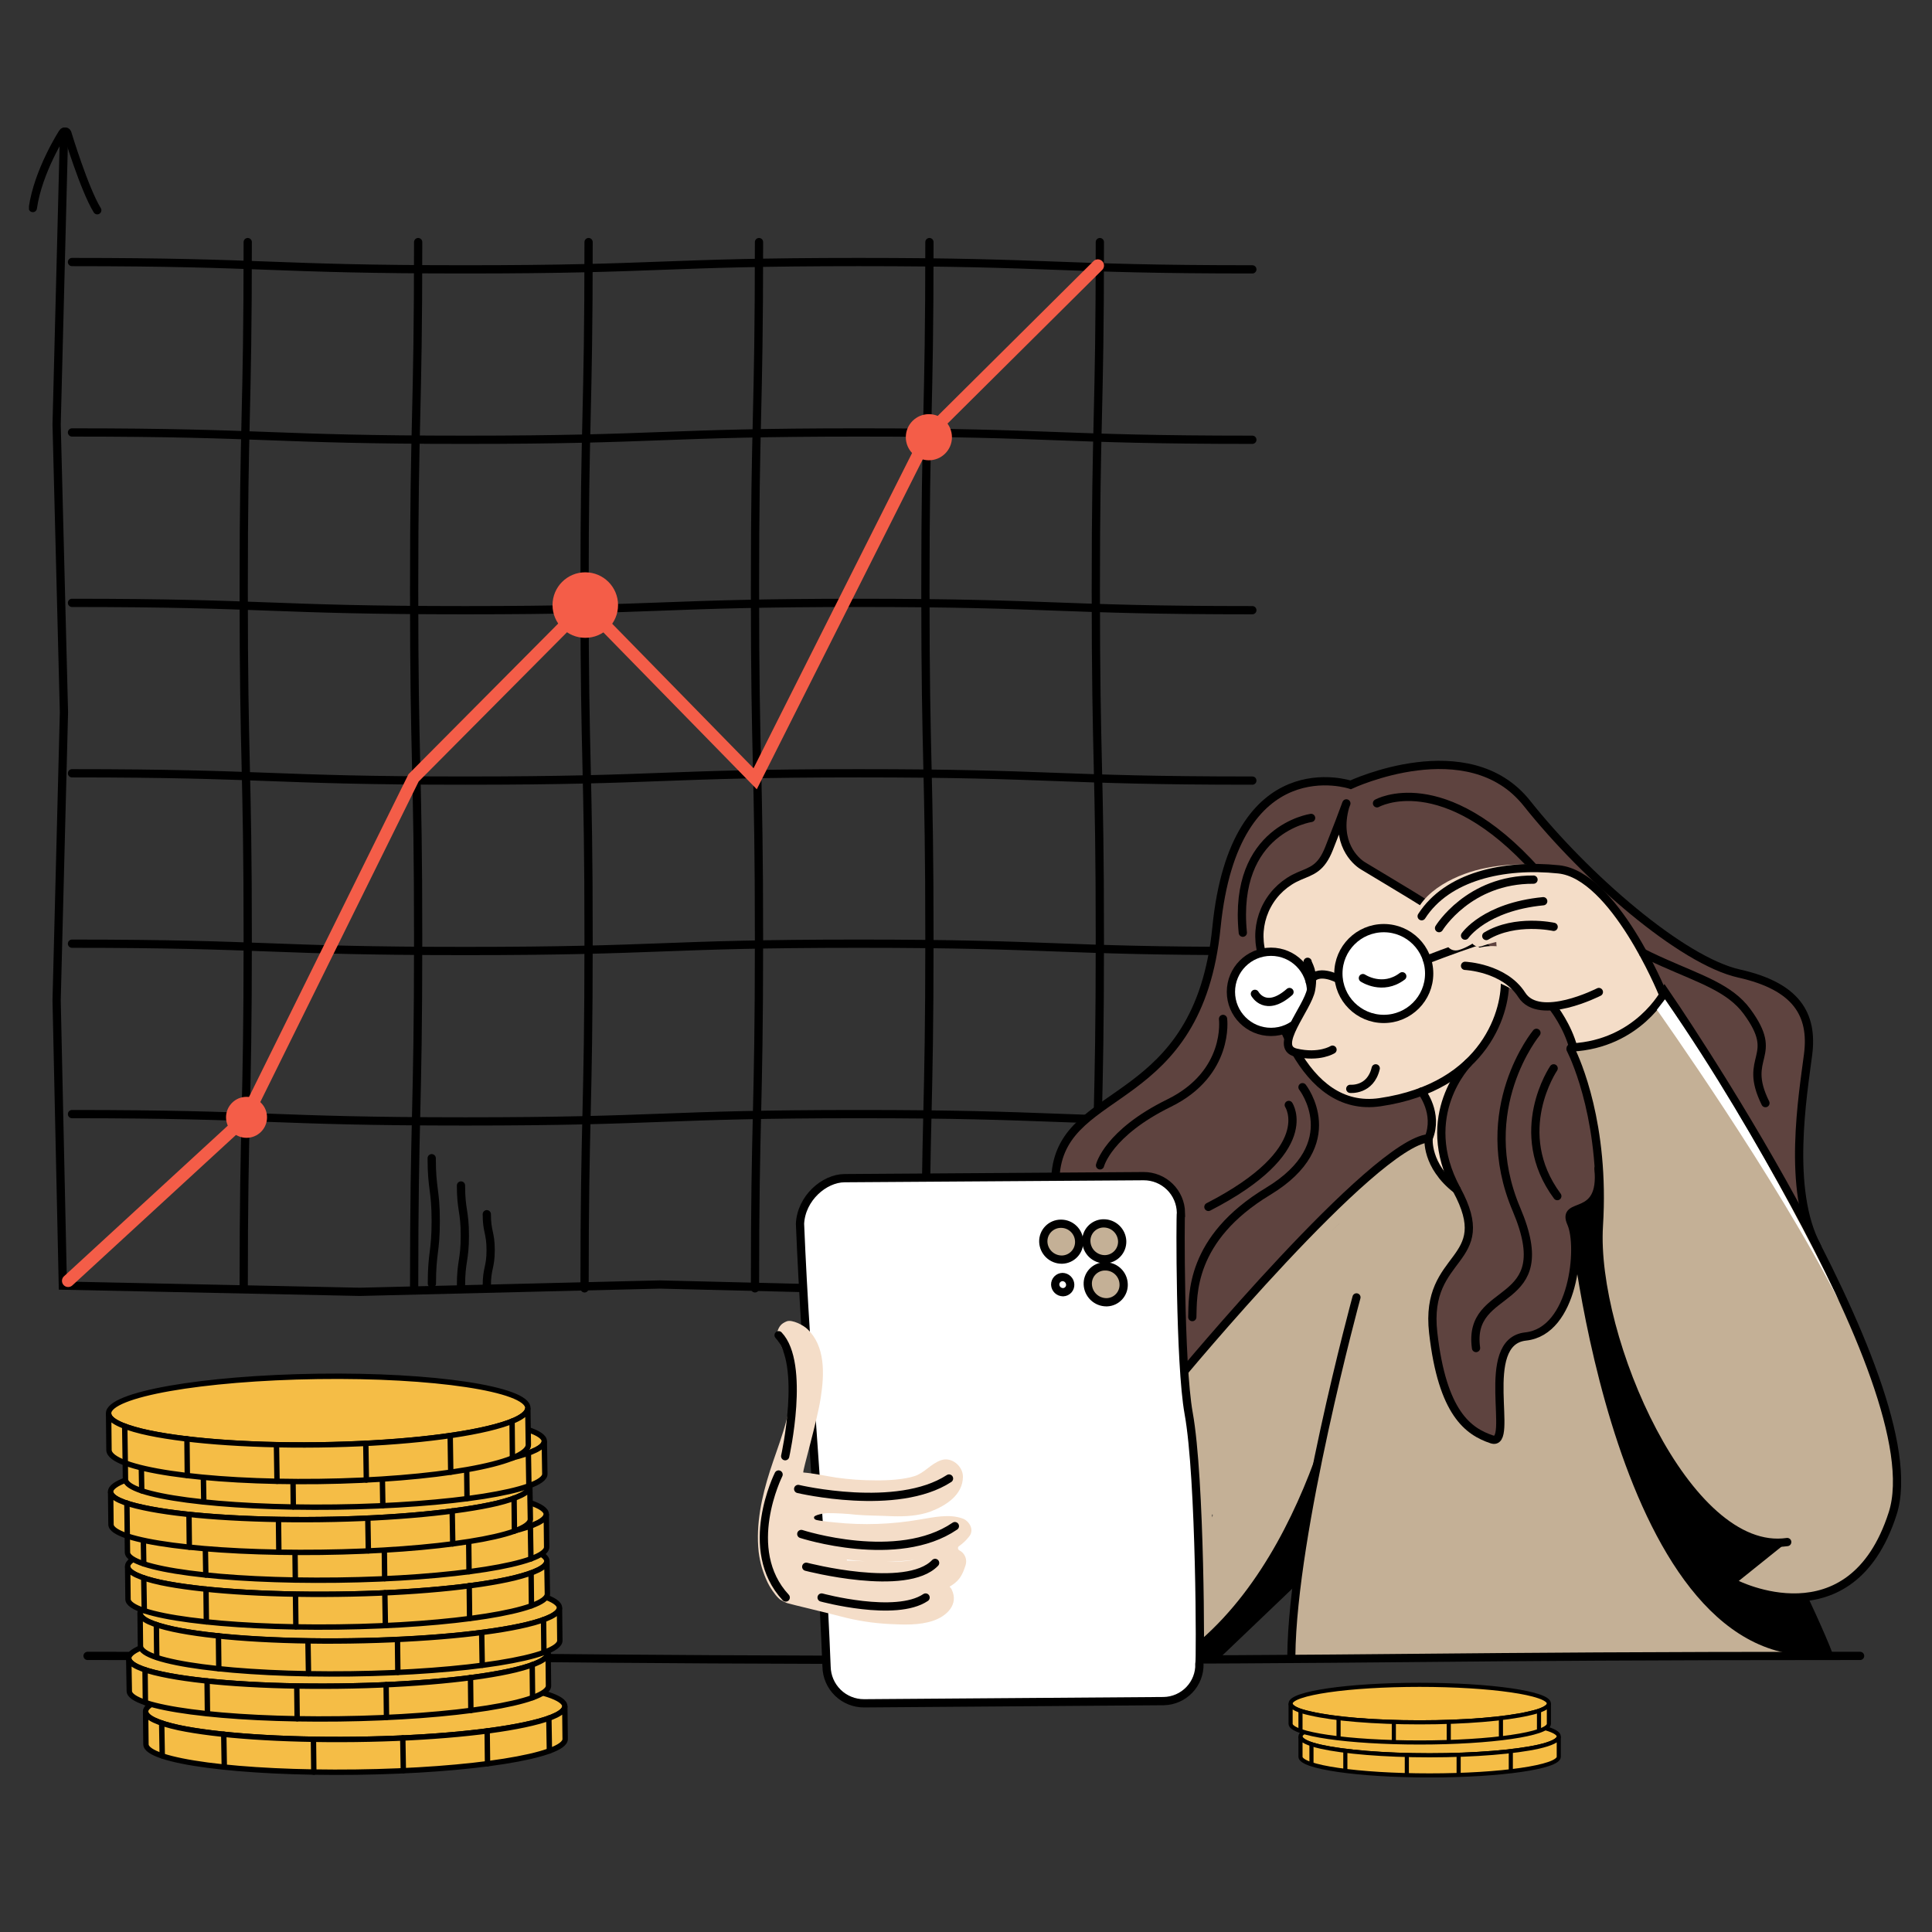 <svg width="314" height="314" viewBox="0 0 314 314" fill="none" xmlns="http://www.w3.org/2000/svg">
<rect x="0" y="0" width="314" height="314" fill="#333333" stroke="none"/>
<g clip-path="url(#clip0_107_51639)">
<path d="M297.403 269.543C297.403 269.513 296.987 268.948 296.987 268.919C296.946 268.262 296.763 267.623 296.451 267.044C296.275 266.702 296.044 266.39 295.767 266.122C295.114 263.956 294.309 261.838 293.357 259.786C293.179 259.191 292.97 258.596 292.792 257.971C292.666 257.605 292.496 257.255 292.286 256.93L291.75 254.014C291.546 250.806 290.675 247.675 289.192 244.822C289.041 244.563 288.872 244.314 288.686 244.078C288.478 243.126 288.24 242.145 287.942 241.193C287.258 239.051 285.354 238.396 283.688 238.813C283.509 238.247 283.331 237.712 283.182 237.147C282.96 236.355 282.457 235.67 281.767 235.222C281.077 234.773 280.248 234.59 279.433 234.707C278.626 234.828 277.883 235.216 277.321 235.808C276.637 234.083 275.953 232.357 275.298 230.602C274.644 228.847 273.424 228.103 271.877 228.252L271.609 227.419C270.895 225.069 270.032 222.6 268.009 221.053C267.496 220.651 266.88 220.404 266.231 220.341C265.583 220.278 264.93 220.401 264.35 220.696C264.231 220.13 264.141 219.565 264.022 219C263.463 216.31 262.737 213.657 261.85 211.057C261.229 201.609 259.471 192.269 256.614 183.242C255.811 180.743 251.914 180.475 251.259 183.242C249.206 191.601 249.712 200.526 250.545 209.153C250.486 208.945 250.396 208.707 250.337 208.469C250.099 207.725 249.444 206.862 248.611 206.743L247.957 206.684C247.739 206.204 247.387 205.797 246.944 205.512C246.501 205.227 245.985 205.076 245.458 205.077C244.029 205.077 242.542 206.357 242.661 207.874C242.75 208.885 242.81 209.897 242.899 210.908C242.869 211.057 242.81 211.235 242.78 211.414C242.155 214.27 241.887 217.245 241.679 220.19C241.144 219.268 240.608 218.345 240.013 217.453C239.663 216.952 239.178 216.56 238.615 216.323L238.139 214.597C238.049 214.002 237.99 213.407 237.93 212.782C237.902 212.738 237.892 212.685 237.901 212.634C238.377 211.92 238.407 210.819 238.347 209.956C238.287 209.094 238.169 208.023 238.079 207.041C238.196 206.722 238.286 206.393 238.347 206.059C239.567 206.119 240.787 205.434 241.322 203.917C242.75 199.961 242.78 195.617 241.887 191.542C241.352 189.162 238.466 188.864 236.859 190.233L236.294 190.709C236.283 190.697 236.275 190.683 236.27 190.667C236.265 190.652 236.263 190.636 236.264 190.62C236.136 190.331 235.947 190.073 235.711 189.863C235.475 189.652 235.197 189.495 234.896 189.4L235.074 189.132C235.967 187.972 235.372 186.098 234.301 185.324C233.715 184.936 233.02 184.746 232.318 184.784C231.616 184.821 230.945 185.084 230.403 185.532L230.136 185.77C229.473 185.808 228.844 186.07 228.351 186.514C226.055 188.397 224.033 190.59 222.341 193.029C220.913 194.606 219.514 196.242 218.205 197.908C217.982 198.214 217.793 198.543 217.64 198.89L215.409 200.883C214.745 200.938 214.118 201.21 213.624 201.656C208.388 206.327 203.3 211.206 198.421 216.263C197.505 217.114 196.641 218.018 195.832 218.97C193.72 221.201 191.638 223.462 189.585 225.783C189.147 226.241 188.888 226.842 188.855 227.475C188.822 228.108 189.018 228.732 189.406 229.234C188.662 230.305 188.99 231.435 189.733 232.238C189.561 232.672 189.489 233.141 189.525 233.607C189.555 234.053 189.555 234.529 189.585 234.975C188.964 235.582 188.593 236.399 188.543 237.266C188.04 244.242 188.602 251.253 190.209 258.06C189.49 259.875 189.324 261.863 189.733 263.772C189.732 264.232 189.856 264.685 190.09 265.081V265.14C188.246 266.211 188.067 269.603 190.715 270.614C191.251 270.822 191.281 270.912 191.786 270.882C192.292 270.852 191.519 269.454 191.995 269.394C194.761 269.454 197.647 270.257 199.075 268.324C200.384 267.491 201.574 265.914 202.675 264.843C203.776 263.772 205.353 262.523 206.126 260.976C207.042 260.179 207.916 259.335 208.745 258.447L209.31 258.001C209.936 257.523 210.523 256.996 211.065 256.424C210.976 257.614 210.887 258.804 210.857 259.994C210.837 260.335 210.878 260.678 210.976 261.005C210.925 261.078 210.884 261.158 210.857 261.243C210.099 263.164 209.745 265.219 209.816 267.282C209.845 267.699 209.726 269.127 209.935 269.454C210.143 269.781 241.352 269.573 241.382 269.513C241.411 269.454 294.041 269.543 297.403 269.543ZM197.112 246.25C197.075 246.374 197.025 246.494 196.963 246.607C196.988 246.44 196.998 246.27 196.993 246.101L197.112 246.25Z" fill="#C4B096"/>
<path d="M229.331 184.938C231.92 184.938 231.92 180.951 229.331 180.951C226.743 180.951 226.773 184.938 229.331 184.938Z" fill="#5E433F"/>
<path d="M227.011 182.409C226.923 182.698 226.893 183.001 226.922 183.301C226.92 183.737 227.035 184.166 227.254 184.543C227.474 184.92 227.791 185.231 228.172 185.443H228.201L228.796 185.681C229.112 185.79 229.451 185.81 229.778 185.741C229.999 185.742 230.216 185.68 230.403 185.562C230.712 185.471 230.99 185.296 231.206 185.057C231.498 184.744 231.713 184.367 231.831 183.956C231.939 183.64 231.96 183.301 231.89 182.974C231.869 182.647 231.766 182.33 231.593 182.052V181.992C231.375 181.625 231.068 181.318 230.7 181.1C230.318 180.888 229.888 180.776 229.451 180.773H229.213L228.618 180.862C228.419 180.9 228.228 180.97 228.053 181.07L227.606 181.427C227.345 181.707 227.152 182.043 227.041 182.409H227.011Z" fill="#5E433F"/>
<path d="M228.261 185.265V185.324C228.468 185.554 228.736 185.719 229.034 185.8C229.321 185.97 229.655 186.044 229.986 186.009C230.309 186.046 230.634 185.972 230.909 185.8C231.207 185.719 231.476 185.554 231.682 185.324C231.914 185.102 232.098 184.834 232.221 184.537C232.343 184.24 232.403 183.92 232.396 183.599L232.307 182.944C232.188 182.543 231.973 182.175 231.682 181.873V181.873C231.477 181.635 231.209 181.46 230.909 181.368C230.612 181.225 230.286 181.154 229.957 181.16C229.637 181.154 229.321 181.225 229.034 181.368C228.734 181.46 228.466 181.635 228.261 181.873C227.811 182.324 227.554 182.932 227.547 183.569L227.636 184.224C227.749 184.628 227.964 184.997 228.261 185.295V185.265Z" fill="#5E433F"/>
<path d="M291.542 195.617C291.488 195.821 291.478 196.034 291.512 196.242C291.601 196.718 292.315 196.659 292.405 196.242C293.029 193.981 292.107 190.768 291.661 188.507C291.363 187.139 291.066 185.8 290.709 184.432C290.352 183.063 290.203 182.022 289.34 181.159C289.102 180.951 288.626 181.011 288.567 181.368C288.329 182.468 288.745 183.51 289.043 184.581C289.34 185.652 289.697 187.288 289.995 188.656C290.292 190.025 290.53 191.393 290.738 192.791C290.947 194.189 291.006 195.26 291.572 196.361L291.839 195.677L291.75 195.588C291.691 195.498 291.542 195.498 291.542 195.617V195.617Z" fill="#5E433F"/>
<path d="M293.714 169.022C293.684 168.814 293.684 168.576 293.654 168.368C293.659 168.218 293.649 168.069 293.624 167.921C293.867 166.348 293.529 164.741 292.672 163.399C292.429 162.988 292.08 162.649 291.661 162.418C290.815 161.433 289.697 160.719 288.448 160.365C288.113 160.25 287.758 160.21 287.406 160.246C286.038 159.473 284.372 158.997 283.003 158.342C282.494 158.123 281.95 157.992 281.397 157.955L278.6 156.498C278.104 156.205 277.539 156.051 276.964 156.051C275.744 155.07 274.494 154.148 273.394 153.315C270.329 151.054 267.473 149.477 264.052 146.919C263.516 146.502 261.523 144.717 261.255 145.134C260.243 143.408 260.541 144.122 259.262 142.605C259.262 141.683 258.161 141.147 257.417 140.433C253.311 136.388 249.146 132.401 245.13 128.296C244.72 127.881 244.206 127.583 243.642 127.433C242.337 126.413 240.824 125.692 239.209 125.321C238.83 125.227 238.436 125.207 238.049 125.261C236.294 124.757 234.487 124.458 232.664 124.369C232.151 124.335 231.637 124.438 231.176 124.666C229.748 124.577 228.35 124.785 227.279 125.47H226.773C225.97 125.47 225.048 125.678 224.482 126.303L224.274 126.511C223.382 126.686 222.507 126.934 221.656 127.255L221.269 127.433C220.792 127.471 220.327 127.602 219.901 127.82C219.614 127.79 219.325 127.79 219.038 127.82C217.669 127.969 216.628 129.337 217.402 130.676L217.729 131.033H217.699L217.848 131.122C217.848 131.402 217.878 131.681 217.937 131.955C217.937 132.104 217.907 132.252 217.907 132.431C217.937 133.009 217.997 133.585 218.086 134.156C218.286 136.199 219.072 138.141 220.347 139.749C222.073 141.861 224.988 142.813 227.249 144.211C232.354 147.349 237.199 150.891 241.738 154.802C243.613 156.408 245.993 155.932 247.183 154.386C249.503 155.754 252.032 154.207 252.508 152.006C253.035 152.11 253.579 152.083 254.092 151.927C254.606 151.772 255.073 151.492 255.454 151.113C255.84 151.708 256.197 152.303 256.584 152.868C258.637 156.2 263.189 154.207 263.189 151.054L263.843 151.768C263.639 151.995 263.49 152.266 263.408 152.56C263.325 152.854 263.311 153.163 263.367 153.463C263.843 155.873 266.313 158.015 268.038 159.621C269.764 161.228 271.876 163.013 273.721 164.768C274.435 166.702 275.744 168.605 276.726 170.152C277.821 171.853 279.024 173.483 280.326 175.031C281.04 176.489 281.932 177.857 282.735 179.256C283.539 180.654 284.282 182.111 285.324 183.361C285.413 183.758 285.583 184.132 285.824 184.459C286.064 184.787 286.37 185.061 286.722 185.265L287.258 185.503C287.559 185.72 287.903 185.871 288.267 185.948C288.63 186.025 289.006 186.025 289.37 185.949C289.866 186.04 290.376 186.009 290.857 185.86C290.852 188.268 291.011 190.673 291.334 193.059C291.393 193.327 291.78 193.238 291.81 193C292.048 190.501 292.137 188.002 292.256 185.473C292.256 185.235 292.286 184.997 292.286 184.759C292.286 184.521 292.345 184.67 292.345 184.61C293.112 182.808 293.3 180.812 292.881 178.899C293.237 178.183 293.449 177.405 293.505 176.608C293.684 175.388 293.862 174.169 293.446 172.979C293.802 171.691 293.893 170.345 293.714 169.022ZM240.875 153.285C241.173 153.523 240.994 153.404 240.875 153.285V153.285Z" fill="#5E433F"/>
<path d="M291.959 191.839C292.167 190.263 292.018 188.626 292.018 187.05C292.018 185.473 292.227 184.164 291.87 182.766C291.81 182.558 291.453 182.468 291.364 182.706C290.709 184.045 290.739 185.562 290.769 187.05C290.799 188.537 290.888 190.352 291.483 191.899C291.513 192.018 291.632 192.137 291.751 192.107C291.87 192.077 291.989 191.958 291.959 191.839Z" fill="#5E433F"/>
<path d="M292.255 192.167C292.255 192.137 292.226 192.107 292.196 192.077C292.224 192.033 292.235 191.98 292.226 191.929C292.255 191.006 292.166 190.114 292.107 189.192C292.102 188.934 292.112 188.675 292.136 188.418C292.136 187.169 292.285 185.86 291.75 184.7C291.631 184.432 291.303 184.581 291.214 184.759C290.708 185.979 290.917 187.437 290.976 188.716C290.976 189.103 291.006 189.489 291.036 189.846L290.887 189.579C290.923 189.44 290.912 189.294 290.857 189.162C290.53 188.24 290.203 187.288 289.846 186.366C289.31 184.7 288.685 183.064 288.001 181.427C287.971 181.398 287.971 181.338 287.942 181.279C287.614 180.535 286.424 181.07 286.662 181.814L286.454 181.874L286.186 181.457C286.143 181.386 286.087 181.325 286.021 181.276C285.954 181.228 285.878 181.192 285.798 181.173C285.718 181.154 285.635 181.15 285.553 181.163C285.472 181.176 285.394 181.205 285.323 181.249C285.234 181.307 285.16 181.386 285.108 181.48C285.056 181.573 285.028 181.678 285.026 181.784C285.026 183.302 285.799 184.581 286.513 185.89L286.573 185.979C286.989 188.061 288.09 190.203 288.894 191.81C289.191 192.434 290.084 193.446 290.351 192.94C290.589 193.327 290.679 193.416 290.887 193.803C291.095 194.19 292.702 193 292.255 192.167Z" fill="#5E433F"/>
<path d="M240.043 229.948C240.148 230.049 240.284 230.111 240.429 230.126C240.548 230.126 240.578 230.037 240.548 229.948C240.454 229.833 240.344 229.733 240.221 229.65C240.043 229.531 239.864 229.829 240.043 229.948V229.948Z" fill="#5E433F"/>
<path d="M243.047 231.019C243.582 226.883 243.255 222.689 243.761 218.554C243.999 216.561 244.356 214.567 244.743 212.574C245.129 210.581 245.903 208.469 245.367 206.714C245.159 205.97 244.326 205.851 243.791 206.297C242.363 207.428 241.827 209.956 241.41 211.652C240.899 213.828 240.521 216.034 240.28 218.256C239.834 222.421 239.536 227.27 240.815 231.316C241.232 232.595 242.898 232.238 243.047 231.019Z" fill="#5E433F"/>
<path d="M245.13 160.395C244.653 160.811 244.773 161.585 244.862 162.12C244.977 162.732 245.157 163.331 245.397 163.905C245.695 164.619 246.349 165.065 247.093 164.738C247.837 164.411 248.015 163.637 247.718 162.953C247.42 162.269 246.32 159.473 245.13 160.395Z" fill="#5E433F"/>
<path d="M244.981 161.317C244.594 162.269 244.386 163.251 244.059 164.232C243.731 165.214 243.285 165.839 243.196 166.731C243.107 167.624 243.969 168.01 244.624 167.832C244.813 167.773 244.985 167.67 245.125 167.53C245.265 167.39 245.369 167.218 245.427 167.029C245.814 166.047 245.04 167.713 245.606 166.553C245.754 166.226 245.873 165.898 245.992 165.571C246.498 164.173 246.647 162.715 246.111 161.317C246.058 161.172 245.952 161.052 245.814 160.98C245.677 160.909 245.518 160.891 245.368 160.93C245.278 160.961 245.197 161.012 245.13 161.079C245.063 161.146 245.012 161.227 244.981 161.317V161.317Z" fill="#5E433F"/>
<path d="M251.646 196.212C251.289 198.086 251.795 200.139 251.824 202.043L255.097 201.597C254.686 200.161 254.436 198.685 254.353 197.194L251.348 197.611C251.587 198.31 251.708 199.043 251.705 199.782H254.799C254.799 198.86 254.8 197.938 254.829 197.016L251.765 197.432C251.903 198.227 251.953 199.035 251.914 199.842L255.008 199.009L254.919 198.384H251.914C251.953 199.931 252.112 201.473 252.39 202.995C252.776 205.256 256.495 204.334 255.93 202.013C255.692 201.002 255.424 199.99 255.216 198.949L252.062 199.842C252.182 200.318 252.242 200.808 252.241 201.299L255.603 200.823C255.454 199.99 255.276 199.128 255.097 198.265L251.824 199.187C252.211 201.002 252.241 202.638 251.676 204.423C251.11 206.208 250.753 207.606 250.991 209.48C251.11 210.194 251.943 210.73 252.538 210.105C254.085 208.558 254.829 206.833 255.424 204.72C256.019 202.608 255.603 200.466 255.097 198.265C254.591 196.064 251.467 197.045 251.824 199.187C251.973 200.02 252.122 200.883 252.3 201.746C252.657 203.62 255.811 203.203 255.662 201.299C255.588 200.504 255.439 199.717 255.216 198.949C254.591 196.897 251.735 197.789 252.062 199.842C252.181 200.704 252.241 201.597 252.33 202.489L255.93 202.013C255.692 200.646 255.334 199.302 254.859 197.997C254.234 196.421 252.033 196.659 251.914 198.384C251.884 198.869 251.884 199.356 251.914 199.842C252.062 201.924 255.216 201.984 255.246 199.842C255.253 198.743 255.092 197.649 254.77 196.599C254.294 194.903 251.735 195.26 251.705 197.016C251.666 197.928 251.666 198.85 251.705 199.782C251.735 201.746 254.829 201.775 254.799 199.782C254.779 198.761 254.608 197.749 254.294 196.778C254.176 196.44 253.945 196.154 253.64 195.967C253.335 195.781 252.975 195.706 252.621 195.755C252.267 195.804 251.94 195.974 251.698 196.237C251.455 196.499 251.31 196.837 251.289 197.194C251.218 198.979 251.419 200.764 251.884 202.489C252.33 204.274 255.365 203.977 255.157 202.043C254.948 200.109 254.561 197.283 252.836 195.885C252.449 195.588 251.765 195.617 251.646 196.212V196.212Z" fill="#5E433F"/>
<path d="M242.898 223.611C243.523 221.975 243.969 220.279 244.653 218.673C245.338 217.066 246.706 215.668 246.319 214.002C246.141 213.348 245.457 213.08 244.832 213.169C242.868 213.526 241.916 216.739 241.47 218.405C241.024 220.071 240.399 222.689 241.529 223.968C241.976 224.474 242.69 224.147 242.898 223.611Z" fill="#5E433F"/>
<path d="M259.321 187.109C259.291 186.603 259.261 186.068 259.202 185.503C259.083 183.956 258.964 182.439 258.934 180.892C258.951 180.639 258.899 180.387 258.784 180.162C258.669 179.936 258.494 179.747 258.28 179.612C257.974 178.19 257.576 176.789 257.09 175.418C257.178 175.168 257.178 174.895 257.09 174.644C256.883 173.995 256.614 173.367 256.286 172.77C255.781 171.432 255.334 170.093 254.918 168.724C254.982 168.412 254.94 168.088 254.799 167.802C254.769 167.683 254.71 167.594 254.68 167.475C254.144 166.196 253.609 164.411 252.3 163.875C251.675 163.667 251.02 163.756 250.366 163.637C249.395 163.442 248.498 162.978 247.778 162.299C247.643 162.17 247.485 162.07 247.312 162.003C247.139 161.937 246.954 161.905 246.768 161.911C246.583 161.916 246.4 161.959 246.231 162.035C246.062 162.112 245.91 162.222 245.784 162.358C245.608 162.373 245.44 162.437 245.298 162.542C245.156 162.647 245.046 162.789 244.981 162.953C244.356 164.619 243.672 166.226 242.898 167.832L242.809 168.01L241.589 170.331C241.426 170.263 241.246 170.244 241.072 170.276C240.898 170.308 240.737 170.389 240.607 170.509C240.102 170.973 239.688 171.529 239.388 172.146L239.269 172.205C237.275 173.038 236.621 175.18 236.085 177.114C235.55 179.047 234.36 181.368 234.657 183.51C234.3 185.384 234.806 187.288 235.639 189.102C235.928 190.82 236.356 192.511 236.918 194.16C236.981 194.397 237.108 194.613 237.287 194.781C237.466 194.949 237.689 195.064 237.93 195.112C238.079 195.855 238.257 196.569 238.436 197.283C238.487 197.469 238.577 197.642 238.7 197.791C238.823 197.94 238.977 198.061 239.15 198.146V200.913C237.879 202.454 236.735 204.096 235.728 205.821C233.348 209.689 231.831 213.913 233.616 218.226C233.675 220.101 233.913 222.064 234.657 223.76C235.014 226.467 235.907 230.87 238.912 231.643H239.06C239.893 232.774 240.994 233.666 242.452 233.666C242.656 233.67 242.855 233.608 243.021 233.491C243.187 233.373 243.311 233.205 243.374 233.012C243.455 232.98 243.526 232.929 243.583 232.863C244.475 232.06 243.999 230.483 243.821 229.442C243.642 228.401 243.553 226.735 242.452 226.14C242.332 226.079 242.199 226.049 242.065 226.05C241.946 225.515 241.708 224.89 241.292 224.593C241.305 224.409 241.272 224.225 241.193 224.058C241.115 223.891 240.995 223.748 240.845 223.641C240.726 222.957 240.935 221.767 240.935 221.261C240.935 220.755 240.964 219.744 241.024 219C241.057 218.925 241.078 218.844 241.083 218.762C241.262 218.048 241.44 217.334 241.649 216.65C241.783 216.84 241.955 216.999 242.155 217.117C242.355 217.235 242.578 217.309 242.809 217.334C242.429 218.014 242.12 218.732 241.887 219.476C241.381 221.082 241.232 222.986 242.006 224.533C242.054 224.61 242.117 224.676 242.192 224.728C242.266 224.78 242.35 224.817 242.438 224.836C242.527 224.856 242.618 224.857 242.708 224.841C242.797 224.825 242.882 224.791 242.958 224.741C243.042 224.688 243.113 224.617 243.166 224.533C243.88 222.808 244.118 220.874 244.862 219.149C245.104 218.641 245.303 218.113 245.457 217.572L245.725 217.275L245.992 216.799C246.168 217.003 246.399 217.153 246.657 217.232C246.915 217.311 247.19 217.316 247.45 217.245C248.22 217.043 248.968 216.764 249.682 216.412C249.88 216.447 250.084 216.438 250.279 216.387C250.475 216.336 250.656 216.243 250.812 216.114C252.567 214.865 253.609 213.169 254.234 211.117C254.35 210.938 254.45 210.749 254.531 210.551C254.681 210.345 254.792 210.113 254.858 209.867C254.977 209.57 255.037 209.242 255.126 208.945C255.556 207.573 255.826 206.155 255.929 204.721C255.949 203.813 255.879 202.907 255.721 202.013C255.78 201.831 255.81 201.64 255.81 201.448C255.81 200.199 255.572 199.157 254.71 198.235L254.65 198.176C254.62 197.997 254.62 197.819 254.591 197.64C254.855 197.575 255.107 197.464 255.334 197.313L255.751 196.956C257.804 196.123 259.499 195.29 259.857 192.791C260.095 191.215 260.481 188.507 259.321 187.109Z" fill="#5E433F"/>
<path d="M243.047 220.993C243.761 219.387 245.367 218.107 246.825 217.185C246.957 217.117 247.074 217.022 247.168 216.907C247.263 216.792 247.333 216.659 247.374 216.517C247.416 216.374 247.428 216.224 247.41 216.077C247.393 215.929 247.345 215.786 247.271 215.658C247.196 215.529 247.096 215.417 246.977 215.328C246.858 215.238 246.722 215.174 246.578 215.139C246.433 215.104 246.283 215.098 246.137 215.123C245.99 215.147 245.85 215.201 245.724 215.281C244.772 215.876 243.969 216.68 243.374 217.632C242.72 218.613 242.571 219.595 242.363 220.696C242.273 221.112 242.868 221.41 243.047 220.993Z" fill="#5E433F"/>
<path d="M235.58 190.679C235.61 190.768 235.521 190.56 235.521 190.56C235.512 190.516 235.492 190.474 235.461 190.441C235.425 190.278 235.375 190.119 235.312 189.965C235.163 189.608 234.628 189.281 234.271 189.519C234.089 189.636 233.955 189.815 233.895 190.022C233.834 190.23 233.852 190.453 233.944 190.649C234.055 190.906 234.184 191.155 234.33 191.393C234.425 191.559 234.582 191.68 234.766 191.73C234.95 191.78 235.147 191.755 235.312 191.661C235.478 191.566 235.599 191.409 235.649 191.225C235.7 191.041 235.675 190.845 235.58 190.679V190.679Z" fill="white"/>
<path d="M234.301 185.324C234.301 188.418 236.116 191.423 234.122 191.423C233.2 191.423 232.516 188.894 232.426 185.8C232.337 182.706 232.129 179.375 231.534 177.619C230.641 175.002 235.312 174.942 235.878 174.942C236.443 174.942 234.301 182.23 234.301 185.324Z" fill="#F4DDC8"/>
<path d="M263.158 148.581L248.464 156.559L256.664 171.659L271.358 163.682L263.158 148.581Z" fill="#F4DDC8"/>
<path d="M14.231 269.127C86.259 269.127 86.259 269.781 158.286 269.781C230.314 269.781 230.284 269.127 302.312 269.127" stroke="black" stroke-width="1.341" stroke-miterlimit="10" stroke-linecap="round"/>
<path d="M10.393 22.211L9.203 68.977L10.393 115.772L9.203 162.566L10.214 208.945L58.5 209.956L107.233 208.766L155.966 209.956L204.668 208.766" stroke="black" stroke-width="1.341" stroke-miterlimit="10" stroke-linecap="round"/>
<path d="M5.335 33.813C6.198 27.745 10.184 21.587 10.184 21.587C10.21 21.538 10.244 21.494 10.286 21.458C10.328 21.423 10.377 21.396 10.43 21.379C10.482 21.363 10.538 21.357 10.593 21.362C10.648 21.367 10.701 21.382 10.75 21.408C10.829 21.444 10.892 21.507 10.928 21.587C10.928 21.587 13.695 30.749 15.807 34.17" stroke="black" stroke-width="1.341" stroke-miterlimit="10" stroke-linecap="round"/>
<path d="M11.702 181.07C43.654 181.07 43.654 182.26 75.637 182.26C107.62 182.26 107.62 181.07 139.573 181.07C171.525 181.07 171.555 182.26 203.538 182.26" stroke="black" stroke-width="1.341" stroke-miterlimit="10" stroke-linecap="round"/>
<path d="M11.702 153.374C43.654 153.374 43.654 154.564 75.637 154.564C107.62 154.564 107.62 153.374 139.573 153.374C171.525 153.374 171.555 154.564 203.538 154.564" stroke="black" stroke-width="1.341" stroke-miterlimit="10" stroke-linecap="round"/>
<path d="M11.702 125.678C43.654 125.678 43.654 126.868 75.637 126.868C107.62 126.868 107.62 125.678 139.573 125.678C171.525 125.678 171.555 126.868 203.538 126.868" stroke="black" stroke-width="1.341" stroke-miterlimit="10" stroke-linecap="round"/>
<path d="M11.702 97.982C43.654 97.982 43.654 99.172 75.637 99.172C107.62 99.172 107.62 97.982 139.573 97.982C171.525 97.982 171.555 99.172 203.538 99.172" stroke="black" stroke-width="1.341" stroke-miterlimit="10" stroke-linecap="round"/>
<path d="M11.702 70.285C43.654 70.285 43.654 71.475 75.637 71.475C107.62 71.475 107.62 70.285 139.573 70.285C171.525 70.285 171.555 71.475 203.538 71.475" stroke="black" stroke-width="1.341" stroke-miterlimit="10" stroke-linecap="round"/>
<path d="M11.702 42.589C43.654 42.589 43.654 43.779 75.637 43.779C107.62 43.779 107.62 42.589 139.573 42.589C171.525 42.589 171.555 43.779 203.538 43.779" stroke="black" stroke-width="1.341" stroke-miterlimit="10" stroke-linecap="round"/>
<path d="M40.262 39.347C40.262 67.668 39.608 67.668 39.608 96.018C39.608 124.369 40.262 124.369 40.262 152.719C40.262 181.07 39.608 181.04 39.608 209.391" stroke="black" stroke-width="1.341" stroke-miterlimit="10" stroke-linecap="round"/>
<path d="M67.961 39.347C67.961 67.668 67.307 67.668 67.307 96.018C67.307 124.369 67.961 124.369 67.961 152.719C67.961 181.07 67.307 181.04 67.307 209.391" stroke="black" stroke-width="1.341" stroke-miterlimit="10" stroke-linecap="round"/>
<path d="M95.66 39.347C95.66 67.668 95.005 67.668 95.005 96.018C95.005 124.369 95.66 124.369 95.66 152.719C95.66 181.07 95.005 181.04 95.005 209.391" stroke="black" stroke-width="1.341" stroke-miterlimit="10" stroke-linecap="round"/>
<path d="M123.358 39.347C123.358 67.668 122.704 67.668 122.704 96.018C122.704 124.369 123.358 124.369 123.358 152.719C123.358 181.07 122.704 181.04 122.704 209.391" stroke="black" stroke-width="1.341" stroke-miterlimit="10" stroke-linecap="round"/>
<path d="M151.057 39.347C151.057 67.668 150.402 67.668 150.402 96.018C150.402 124.369 151.057 124.369 151.057 152.719C151.057 181.07 150.402 181.04 150.402 209.391" stroke="black" stroke-width="1.341" stroke-miterlimit="10" stroke-linecap="round"/>
<path d="M178.755 39.347C178.755 67.668 178.1 67.668 178.1 96.018C178.1 124.369 178.755 124.369 178.755 152.719C178.755 181.07 178.1 181.04 178.1 209.391" stroke="black" stroke-width="1.341" stroke-miterlimit="10" stroke-linecap="round"/>
<path d="M231.801 177.857C230.582 176.638 228.767 176.519 227.279 177.262C225.792 178.006 225.673 178.631 224.602 178.988H224.512C223.789 178.722 223.007 178.66 222.251 178.809C221.568 178.902 220.892 179.041 220.228 179.226H220.109C219.034 178.803 217.93 178.455 216.807 178.185C216.628 177.589 216.276 177.061 215.795 176.667L214.486 175.537C212.88 173.514 211.184 171.551 209.399 169.676C209.267 169.192 209.108 168.715 208.923 168.248C208.566 167.415 207.614 166.85 206.632 166.701C206.632 166.672 206.602 166.672 206.602 166.642C206.161 166.106 205.534 165.756 204.847 165.66C204.53 165.427 204.168 165.261 203.784 165.174C203.4 165.087 203.002 165.08 202.616 165.155V165.155C202.733 164.843 202.786 164.511 202.771 164.178C202.756 163.846 202.672 163.52 202.526 163.221V162.745C202.526 162.09 202.586 161.436 202.645 160.781C202.645 160.722 202.675 160.692 202.675 160.633C202.915 160.481 203.119 160.278 203.27 160.038C204.073 158.669 204.192 157.122 204.401 155.605C204.609 154.088 204.877 152.244 205.204 150.607C205.509 149.009 205.998 147.452 206.662 145.967C209.25 144.241 212.582 143.021 214.695 140.76C215.914 139.452 216.331 137.875 216.777 136.209C217.223 134.543 217.729 133.026 218.622 131.628C221.27 127.463 216.599 126.422 212.552 127.284C211.838 127.165 211.779 127.403 211.095 127.82C210.618 127.859 210.148 127.959 209.696 128.117C207.792 129.069 206.602 129.396 205.263 131.033L204.43 131.895C204.133 131.925 203.895 133.145 203.657 133.323C203.464 133.47 203.307 133.658 203.198 133.875C203.09 134.092 203.033 134.33 203.032 134.573C203.032 134.751 202.229 134.989 202.288 135.168C200.89 137.22 200.622 139.481 199.849 141.98C199.097 144.57 198.501 147.203 198.064 149.864C197.588 152.511 196.933 154.832 197.201 157.212C196.903 158.074 196.665 158.937 196.457 159.8C196.34 160.02 196.241 160.248 196.16 160.484C195.654 162.031 194.612 163.072 194.196 164.649C194.107 164.768 194.285 165.065 194.196 165.184C194.107 165.303 193.363 164.768 194.017 165.303C193.125 165.036 193.958 165.571 193.958 165.571C193.036 166.791 192.798 168.01 191.994 169.29C190.596 170.718 189.257 172.205 188.008 173.752C187.256 173.838 186.554 174.173 186.014 174.704L184.735 175.983L183.426 177.024C182.272 177.614 181.159 178.279 180.094 179.018C178.431 180.249 176.878 181.623 175.453 183.123C174.114 183.153 172.775 185.532 172.537 186.931C172.448 187.436 172.15 186.544 172.061 187.05C171.972 187.555 172.448 189.251 172.12 189.727C171.466 190.739 170.603 190.858 171.287 191.81C171.392 192.251 171.582 192.667 171.848 193.034C172.113 193.402 172.449 193.714 172.835 193.951C174.114 194.695 175.512 194.308 176.613 193.446C177.095 193.075 177.602 192.737 178.13 192.434L178.249 192.375C178.638 192.736 179.12 192.98 179.641 193.08C180.162 193.18 180.7 193.132 181.195 192.94L182.295 192.494L185.806 192.702C187.418 192.821 189.019 193.06 190.596 193.416C190.706 193.588 190.806 193.767 190.894 193.951C190.923 195.112 190.983 196.272 191.102 197.402C191.102 199.901 191.132 202.4 191.251 204.869C191.251 204.899 191.221 204.958 191.221 204.988C190.386 207.104 190.09 209.394 190.358 211.652L190.447 212.128C190.094 213.605 189.585 215.041 188.93 216.412C188.216 217.929 188.394 219.684 189.793 220.725C191.191 221.767 192.47 222.719 193.541 221.41C196.874 217.364 200.949 213.08 204.311 209.034C204.877 208.915 205.323 207.933 205.739 207.487L208.506 204.304C208.748 204.027 208.949 203.717 209.101 203.382C210.592 201.692 212.193 200.102 213.891 198.622C216.48 196.361 218.919 193.981 221.329 191.512C223.501 190.59 225.464 188.983 227.22 187.288L227.815 186.871C228.41 186.514 229.037 186.216 229.689 185.979C231.415 185.384 232.337 184.045 232.397 182.409C233.378 181.1 232.873 178.928 231.801 177.857ZM231.058 183.748L230.998 183.658C231.117 183.539 231.147 183.569 231.058 183.748V183.748Z" fill="#5E433F"/>
<path d="M11.077 208.171L39.935 181.635L67.217 126.422L95.124 98.339L122.733 126.57L150.967 70.434L178.427 43.155" stroke="#F45D48" stroke-width="2.01" stroke-miterlimit="10" stroke-linecap="round"/>
<path d="M211.124 142.397C208.919 143.336 207.098 144.994 205.958 147.101C204.818 149.208 204.426 151.64 204.846 153.999C206.661 163.637 211.659 180.981 224.274 179.137C241.619 176.608 244.981 163.905 244.564 158.848C244.148 153.791 231.147 146.562 221.537 140.731C220.228 139.957 216.985 136.923 218.621 131.092C218.681 130.884 218.889 130.408 218.8 130.616C218.234 132.193 217.312 134.603 216.003 137.905C214.694 141.207 213.207 141.504 211.124 142.397Z" fill="#F4DDC8" stroke="black" stroke-width="1.341" stroke-miterlimit="10" stroke-linecap="round"/>
<path d="M224.899 165.601C228.974 165.601 232.277 162.298 232.277 158.223C232.277 154.148 228.974 150.845 224.899 150.845C220.824 150.845 217.521 154.148 217.521 158.223C217.521 162.298 220.824 165.601 224.899 165.601Z" fill="white" stroke="black" stroke-width="1.341" stroke-miterlimit="10" stroke-linecap="round"/>
<path d="M206.572 167.713C210.171 167.713 213.088 164.796 213.088 161.198C213.088 157.6 210.171 154.683 206.572 154.683C202.974 154.683 200.057 157.6 200.057 161.198C200.057 164.796 202.974 167.713 206.572 167.713Z" fill="white" stroke="black" stroke-width="1.341" stroke-miterlimit="10" stroke-linecap="round"/>
<path d="M219.455 176.965C219.455 176.965 222.727 177.292 223.59 173.633" stroke="black" stroke-width="1.341" stroke-miterlimit="10" stroke-linecap="round"/>
<path d="M231.92 155.962C231.92 155.962 247.599 149.834 249.712 150.846" stroke="black" stroke-width="1.341" stroke-miterlimit="10" stroke-linecap="round"/>
<path d="M171.585 190.62C173.013 176.191 194.761 180.267 197.707 150.726C200.652 121.186 219.514 127.552 219.514 127.552C219.514 127.552 238.644 118.568 248.165 130.557C257.685 142.546 273.334 156.141 282.646 158.223C291.959 160.306 294.696 164.857 293.863 171.372C293.03 177.887 290.382 193.386 295.32 202.608" stroke="black" stroke-width="1.341" stroke-miterlimit="10" stroke-linecap="round"/>
<path d="M231.058 177.411C231.058 177.411 233.854 180.951 232.188 184.997C232.188 184.997 231.712 189.459 236.74 193.327" stroke="black" stroke-width="1.341" stroke-miterlimit="10" stroke-linecap="round"/>
<path d="M191.578 223.938C191.578 223.938 223.203 185.771 232.188 184.997Z" fill="#C4B096"/>
<path d="M191.578 223.938C191.578 223.938 223.203 185.771 232.188 184.997" stroke="black" stroke-width="1.341" stroke-miterlimit="10" stroke-linecap="round"/>
<path d="M220.465 210.849C220.465 210.849 210.082 248.927 209.874 269.097Z" fill="#C4B096"/>
<path d="M220.465 210.849C220.465 210.849 210.082 248.927 209.874 269.097" stroke="black" stroke-width="1.316" stroke-miterlimit="10" stroke-linecap="round"/>
<path d="M223.798 130.557C223.798 130.557 234.479 124.518 249.711 141.504C264.944 158.491 278.362 156.825 283.925 164.381C289.489 171.937 283.092 171.521 286.93 179.285" stroke="black" stroke-width="1.341" stroke-miterlimit="10" stroke-linecap="round"/>
<path d="M292.91 259.191C292.91 259.191 296.064 265.854 297.254 269.067" stroke="black" stroke-width="1.341" stroke-miterlimit="10" stroke-linecap="round"/>
<path d="M252.508 163.846C252.508 163.846 254.769 166.761 255.691 170.242" stroke="black" stroke-width="1.341" stroke-miterlimit="10" stroke-linecap="round"/>
<path d="M221.507 158.967C221.507 158.967 224.691 161.109 227.904 158.669" stroke="black" stroke-width="1.341" stroke-miterlimit="10" stroke-linecap="round"/>
<path d="M203.954 161.525C203.954 161.525 205.65 164.679 209.577 161.228" stroke="black" stroke-width="1.341" stroke-miterlimit="10" stroke-linecap="round"/>
<path d="M210.708 256.781L197.974 268.948" stroke="black" stroke-width="1.108" stroke-miterlimit="10" stroke-linecap="round"/>
<path d="M189.019 276.475L140.435 276.832C138.841 276.84 137.307 276.22 136.166 275.107C135.025 273.994 134.368 272.476 134.336 270.882C133.414 246.875 131.004 222.897 130.022 198.89C130.231 194.725 133.95 191.512 137.252 191.482L185.866 191.155C187.457 191.147 188.987 191.768 190.124 192.882C191.261 193.996 191.911 195.514 191.935 197.105C191.816 197.105 191.727 221.618 193.184 229.68C195.118 240.3 195.118 270.436 194.94 270.436C194.955 271.213 194.818 271.986 194.535 272.71C194.252 273.435 193.829 274.096 193.29 274.657C192.751 275.218 192.107 275.667 191.395 275.979C190.683 276.291 189.916 276.459 189.138 276.475H189.019Z" fill="white" stroke="black" stroke-width="1.341" stroke-miterlimit="10" stroke-linecap="round"/>
<path d="M182.385 201.716C182.397 202.091 182.334 202.465 182.202 202.816C182.069 203.167 181.869 203.488 181.612 203.762C181.355 204.035 181.046 204.256 180.704 204.41C180.362 204.564 179.993 204.65 179.618 204.661H179.558C178.782 204.662 178.035 204.362 177.474 203.824C176.914 203.286 176.584 202.552 176.553 201.775C176.537 201.404 176.595 201.034 176.722 200.685C176.85 200.336 177.045 200.015 177.296 199.742C177.548 199.468 177.851 199.247 178.188 199.09C178.525 198.934 178.889 198.846 179.261 198.83H179.38C180.157 198.83 180.903 199.13 181.464 199.668C182.024 200.206 182.354 200.94 182.385 201.716V201.716Z" fill="#C4B096" stroke="black" stroke-width="1.341" stroke-miterlimit="10" stroke-linecap="round"/>
<path d="M175.393 201.775C175.405 202.151 175.343 202.524 175.21 202.875C175.078 203.226 174.877 203.548 174.62 203.821C174.363 204.095 174.055 204.315 173.713 204.469C173.371 204.624 173.001 204.709 172.626 204.721H172.567C171.79 204.721 171.043 204.421 170.483 203.883C169.923 203.345 169.593 202.611 169.562 201.835C169.55 201.455 169.614 201.076 169.75 200.722C169.887 200.367 170.093 200.043 170.356 199.768C170.619 199.494 170.935 199.275 171.284 199.124C171.633 198.973 172.008 198.894 172.388 198.89H172.418C173.194 198.882 173.942 199.18 174.499 199.721C175.056 200.261 175.378 201 175.393 201.775V201.775Z" fill="#C4B096" stroke="black" stroke-width="1.341" stroke-miterlimit="10" stroke-linecap="round"/>
<path d="M182.623 208.707C182.639 209.078 182.581 209.449 182.454 209.798C182.327 210.147 182.131 210.467 181.88 210.741C181.629 211.014 181.326 211.236 180.989 211.392C180.651 211.548 180.287 211.637 179.916 211.652H179.826C179.042 211.653 178.287 211.349 177.722 210.806C177.156 210.262 176.822 209.521 176.792 208.737C176.776 208.369 176.832 208.003 176.958 207.657C177.084 207.312 177.277 206.995 177.526 206.724C177.775 206.453 178.074 206.234 178.408 206.079C178.741 205.924 179.102 205.837 179.469 205.821H179.588C180.372 205.805 181.131 206.099 181.699 206.64C182.268 207.18 182.6 207.923 182.623 208.707V208.707Z" fill="#C4B096" stroke="black" stroke-width="1.341" stroke-miterlimit="10" stroke-linecap="round"/>
<path d="M173.936 208.766C173.944 208.923 173.921 209.079 173.868 209.227C173.816 209.374 173.735 209.51 173.63 209.626C173.525 209.742 173.398 209.836 173.256 209.903C173.115 209.97 172.961 210.008 172.805 210.016H172.775C172.446 210.016 172.129 209.89 171.891 209.663C171.653 209.435 171.511 209.125 171.496 208.796C171.492 208.636 171.52 208.477 171.577 208.327C171.635 208.178 171.722 208.041 171.832 207.925C171.943 207.809 172.075 207.716 172.221 207.651C172.368 207.586 172.526 207.551 172.686 207.547V207.547C173.01 207.554 173.319 207.684 173.551 207.91C173.783 208.137 173.921 208.443 173.936 208.766V208.766Z" stroke="black" stroke-width="1.341" stroke-miterlimit="10" stroke-linecap="round"/>
<path d="M219.811 213.14C219.811 213.14 215.378 248.898 195.147 266.539C194.582 267.044 194.166 269.276 194.642 269.9L197.944 269.454L210.469 257.049L219.811 213.14Z" fill="black"/>
<path d="M212.522 156.319C212.522 156.736 213.623 157.836 213.087 160.841C212.552 163.846 206.81 170.182 210.618 171.075C214.426 171.967 216.568 170.599 216.568 170.599" fill="#F4DDC8"/>
<path d="M212.522 156.319C212.522 156.736 213.623 157.836 213.087 160.841C212.552 163.846 206.81 170.182 210.618 171.075C214.426 171.967 216.568 170.599 216.568 170.599" stroke="black" stroke-width="1.341" stroke-miterlimit="10" stroke-linecap="round"/>
<path d="M217.521 159.116C217.521 159.116 214.01 157.182 212.879 159.562" stroke="black" stroke-width="1.341" stroke-miterlimit="10" stroke-linecap="round"/>
<path d="M70.192 208.618C70.192 203.531 70.817 203.531 70.817 198.444C70.817 193.357 70.163 193.327 70.163 188.24" stroke="black" stroke-width="1.341" stroke-miterlimit="10" stroke-linecap="round"/>
<path d="M74.923 208.975C74.923 204.899 75.548 204.899 75.548 200.823C75.548 196.748 74.923 196.748 74.923 192.672" stroke="black" stroke-width="1.341" stroke-miterlimit="10" stroke-linecap="round"/>
<path d="M79.118 208.975C79.118 206.059 79.743 206.059 79.743 203.174C79.743 200.288 79.118 200.258 79.118 197.343" stroke="black" stroke-width="1.341" stroke-miterlimit="10" stroke-linecap="round"/>
<path d="M253.341 282.216C253.341 282.841 252.122 283.406 250.039 283.882C246.32 284.715 239.775 285.28 232.337 285.28C224.899 285.28 218.384 284.715 214.665 283.882C212.552 283.406 211.362 282.841 211.362 282.216C211.362 280.55 220.764 279.182 232.337 279.182C243.91 279.182 253.341 280.55 253.341 282.216Z" fill="#F5BD46" stroke="black" stroke-width="0.669" stroke-miterlimit="10"/>
<path d="M253.341 282.216V285.518C253.341 287.184 243.94 288.553 232.337 288.553C220.734 288.553 211.362 287.184 211.362 285.518V282.216C211.362 282.841 212.552 283.406 214.665 283.882C218.384 284.715 224.899 285.28 232.337 285.28C239.775 285.28 246.32 284.715 250.039 283.882C252.122 283.406 253.341 282.841 253.341 282.216Z" fill="#F5BD46" stroke="black" stroke-width="0.669" stroke-miterlimit="10"/>
<path d="M237.067 285.191V288.464" stroke="black" stroke-width="0.669" stroke-miterlimit="10"/>
<path d="M245.546 284.596V287.869" stroke="black" stroke-width="0.669" stroke-miterlimit="10"/>
<path d="M251.734 276.862C251.734 277.486 250.515 278.051 248.432 278.498C244.713 279.36 238.168 279.926 230.73 279.926C223.292 279.926 216.777 279.36 213.058 278.498C210.945 278.051 209.755 277.486 209.755 276.862C209.755 275.196 219.157 273.827 230.73 273.827C242.303 273.827 251.734 275.196 251.734 276.862Z" fill="#F5BD46" stroke="black" stroke-width="0.669" stroke-miterlimit="10"/>
<path d="M251.734 276.861V280.163C251.734 281.829 242.333 283.198 230.73 283.198C219.127 283.198 209.755 281.829 209.755 280.163V276.861C209.755 277.486 210.945 278.051 213.058 278.498C216.777 279.36 223.292 279.925 230.73 279.925C238.168 279.925 244.713 279.36 248.432 278.498C250.515 278.051 251.734 277.486 251.734 276.861Z" fill="#F5BD46" stroke="black" stroke-width="0.669" stroke-miterlimit="10"/>
<path d="M211.362 278.022V281.324" stroke="black" stroke-width="0.669" stroke-miterlimit="10"/>
<path d="M250.128 278.022V281.324" stroke="black" stroke-width="0.669" stroke-miterlimit="10"/>
<path d="M217.55 279.241V282.514" stroke="black" stroke-width="0.669" stroke-miterlimit="10"/>
<path d="M226.535 279.896V283.138" stroke="black" stroke-width="0.669" stroke-miterlimit="10"/>
<path d="M235.461 279.836V283.109" stroke="black" stroke-width="0.669" stroke-miterlimit="10"/>
<path d="M243.94 279.241V282.514" stroke="black" stroke-width="0.669" stroke-miterlimit="10"/>
<path d="M228.647 285.191V288.553" stroke="black" stroke-width="0.669" stroke-miterlimit="10"/>
<path d="M218.651 284.656V287.779" stroke="black" stroke-width="0.669" stroke-miterlimit="10"/>
<path d="M213.147 283.436V286.738" stroke="black" stroke-width="0.669" stroke-miterlimit="10"/>
<path d="M211.69 176.697C211.69 176.697 218.889 185.89 206.096 193.624C193.303 201.359 193.898 210.611 193.779 214.062" stroke="black" stroke-width="1.341" stroke-miterlimit="10" stroke-linecap="round"/>
<path d="M255.037 197.492C255.037 197.492 262.237 272.756 296.986 268.919L290.471 250.623C290.471 250.623 270.597 256.037 259.262 203.382L259.678 194.398L255.037 197.492Z" fill="black"/>
<path d="M231.593 151.321C233.586 150.102 235.193 148.584 237.484 147.841C239.979 147.114 242.54 146.635 245.13 146.413C247.629 146.145 250.277 145.967 252.746 146.562C253.728 146.829 254.799 147.157 255.721 146.532C256.644 145.907 256.763 144.628 256.346 143.646C255.305 141.266 251.943 140.761 249.712 140.582C246.985 140.368 244.243 140.528 241.56 141.058C237.216 141.861 230.701 144.687 229.659 149.745C229.362 151.232 231.058 152.065 231.593 151.321V151.321Z" fill="#F4DDC8"/>
<path d="M238.614 172.77C238.614 172.77 230.195 181.249 236.74 193.327C243.285 205.405 231.444 203.471 232.932 216.59C234.419 229.71 238.644 232.655 242.452 233.934C246.26 235.213 240.132 218.048 247.956 217.215C255.781 216.382 257.06 202.608 255.364 198.801C253.669 194.993 260.66 198.592 259.797 189.935" stroke="black" stroke-width="1.341" stroke-miterlimit="10" stroke-linecap="round"/>
<path d="M265.837 152.809C269.169 158.699 258.935 163.846 252.508 163.846C247.034 163.846 243.167 158.193 243.167 152.481C243.167 146.77 246.261 142.129 252.687 142.129C259.113 142.129 263.04 147.841 265.837 152.809Z" fill="#F4DDC8"/>
<path d="M270.121 161.228C270.121 161.228 262.326 142.248 253.341 141.296C244.356 140.344 235.193 142.456 231.058 148.912" stroke="black" stroke-width="1.341" stroke-miterlimit="10" stroke-linecap="round"/>
<path d="M234.598 152.66C237.322 150.821 240.441 149.649 243.702 149.239C245.211 149.051 246.733 148.981 248.254 149.031C250.158 149.09 252.062 149.507 253.817 148.584C255.572 147.662 255.305 145.877 254.323 144.747C252.835 143.081 250.098 143.021 247.986 142.962C245.842 142.931 243.703 143.171 241.619 143.676C237.93 144.628 233.527 146.978 232.158 150.786C231.682 152.125 233.437 153.434 234.598 152.66V152.66Z" fill="#F4DDC8"/>
<path d="M237.037 154.415C238.317 154.088 239.507 153.225 240.667 152.571C241.826 151.916 243.067 151.416 244.356 151.083C245.67 150.767 247.025 150.656 248.372 150.756C250.039 150.875 251.586 151.53 253.252 151.5C255.572 151.47 257.476 148.138 255.334 146.472C252.032 143.884 246.855 144.182 243.047 145.491C240.042 146.502 235.55 148.852 234.984 152.363C234.776 153.612 235.698 154.742 237.037 154.415Z" fill="#F4DDC8"/>
<path d="M240.875 153.761C243.404 152.868 246.35 152.392 248.998 152.66C250.069 152.749 251.11 153.523 252.092 153.939C253.639 154.594 254.918 155.575 256.673 155.129C257.863 154.832 258.429 153.791 258.548 152.66C258.815 150.34 256.435 148.852 254.561 148.138C252.687 147.424 250.783 147.305 248.908 147.335C245.011 147.365 241.262 148.465 239.18 151.916C238.555 152.958 239.656 154.207 240.875 153.761V153.761Z" fill="#F4DDC8"/>
<path d="M238.019 159.086C239.953 159.562 241.827 158.997 243.761 159.8C245.695 160.603 247.867 162.12 250.069 162.923C252.27 163.727 255.215 163.994 257.387 162.537C259.559 161.079 261.731 158.372 259.857 156.051C258.934 154.921 257.417 154.832 256.168 155.427C254.918 156.022 254.62 156.795 253.758 157.182C254.382 156.884 253.668 157.122 253.371 157.093C252.752 156.994 252.144 156.834 251.556 156.617C250.515 156.26 249.563 155.784 248.581 155.337C246.32 154.356 243.791 153.463 241.292 153.85C238.793 154.237 237.037 155.367 236.918 157.688C236.917 158.011 237.024 158.325 237.224 158.579C237.424 158.833 237.705 159.012 238.019 159.086V159.086Z" fill="#F4DDC8"/>
<path d="M233.883 150.845C233.883 150.845 238.703 142.902 249.235 142.962" stroke="black" stroke-width="1.341" stroke-miterlimit="10" stroke-linecap="round"/>
<path d="M238.109 152.065C238.109 152.065 241.292 147.395 250.813 146.472" stroke="black" stroke-width="1.341" stroke-miterlimit="10" stroke-linecap="round"/>
<path d="M238.109 156.974C238.109 156.974 244.476 157.241 247.332 161.704C250.188 166.166 259.857 161.228 259.857 161.228" stroke="black" stroke-width="1.341" stroke-miterlimit="10" stroke-linecap="round"/>
<path d="M252.508 150.637C252.508 150.637 246.32 149.269 241.56 152.125" stroke="black" stroke-width="1.341" stroke-miterlimit="10" stroke-linecap="round"/>
<path d="M270.597 162.834C270.597 162.834 307.429 224.92 304.573 250.95C304.573 250.95 309.571 245.328 306.923 233.666C305.109 225.783 297.225 200.675 270.597 162.834Z" fill="white"/>
<path d="M91.792 277.308C91.822 278.29 89.858 279.241 86.466 280.045C80.457 281.502 69.865 282.544 57.786 282.692C45.707 282.841 35.116 282.068 29.047 280.788C25.655 280.045 23.662 279.152 23.662 278.171C23.632 275.434 38.835 273.024 57.667 272.786C76.5 272.548 91.762 274.571 91.792 277.308Z" fill="#F5BD46" stroke="black" stroke-width="0.876" stroke-miterlimit="10" stroke-linecap="round"/>
<path d="M91.792 277.308L91.852 282.633C91.911 285.37 76.678 287.779 57.846 288.017C39.013 288.255 23.751 286.262 23.721 283.496L23.662 278.17C23.662 279.152 25.655 280.045 29.047 280.788C35.116 282.068 45.707 282.841 57.786 282.692C69.865 282.544 80.457 281.502 86.466 280.045C89.858 279.241 91.822 278.289 91.792 277.308Z" fill="#F5BD46" stroke="black" stroke-width="0.876" stroke-miterlimit="10" stroke-linecap="round"/>
<path d="M26.28 280.045L26.369 285.37" stroke="black" stroke-width="0.876" stroke-miterlimit="10" stroke-linecap="round"/>
<path d="M89.204 279.241L89.293 284.566" stroke="black" stroke-width="0.876" stroke-miterlimit="10" stroke-linecap="round"/>
<path d="M36.365 281.859L36.454 287.184" stroke="black" stroke-width="0.876" stroke-miterlimit="10" stroke-linecap="round"/>
<path d="M50.943 282.781L51.003 288.017" stroke="black" stroke-width="0.876" stroke-miterlimit="10" stroke-linecap="round"/>
<path d="M65.462 282.454L65.551 287.779" stroke="black" stroke-width="0.876" stroke-miterlimit="10" stroke-linecap="round"/>
<path d="M79.178 281.324L79.237 286.649" stroke="black" stroke-width="0.876" stroke-miterlimit="10" stroke-linecap="round"/>
<path d="M89.085 268.651C89.085 269.632 87.151 270.555 83.759 271.388C77.719 272.845 67.128 273.886 55.079 274.035C43.029 274.184 32.379 273.411 26.309 272.102C22.918 271.388 20.954 270.495 20.924 269.513C20.895 266.777 36.127 264.367 54.93 264.129C73.733 263.891 89.055 265.914 89.085 268.651Z" fill="#F5BD46" stroke="black" stroke-width="0.876" stroke-miterlimit="10" stroke-linecap="round"/>
<path d="M89.084 268.651L89.144 273.976C89.174 276.713 73.941 279.122 55.138 279.36C36.336 279.598 21.043 277.576 21.014 274.839L20.924 269.514C20.954 270.495 22.918 271.388 26.309 272.102C32.379 273.411 43 274.184 55.079 274.035C67.158 273.887 77.719 272.845 83.759 271.388C87.151 270.555 89.084 269.633 89.084 268.651Z" fill="#F5BD46" stroke="black" stroke-width="0.876" stroke-miterlimit="10" stroke-linecap="round"/>
<path d="M23.572 271.388L23.632 276.713" stroke="black" stroke-width="0.876" stroke-miterlimit="10" stroke-linecap="round"/>
<path d="M86.496 270.555L86.556 275.91" stroke="black" stroke-width="0.876" stroke-miterlimit="10" stroke-linecap="round"/>
<path d="M33.658 273.202L33.717 278.527" stroke="black" stroke-width="0.876" stroke-miterlimit="10" stroke-linecap="round"/>
<path d="M48.236 274.125L48.295 279.331" stroke="black" stroke-width="0.876" stroke-miterlimit="10" stroke-linecap="round"/>
<path d="M62.755 273.797L62.814 279.122" stroke="black" stroke-width="0.876" stroke-miterlimit="10" stroke-linecap="round"/>
<path d="M76.47 272.637L76.529 277.992" stroke="black" stroke-width="0.876" stroke-miterlimit="10" stroke-linecap="round"/>
<path d="M90.929 261.303C90.929 262.285 88.966 263.236 85.604 264.04C79.564 265.497 68.973 266.539 56.923 266.687C44.874 266.836 34.223 266.092 28.154 264.783C24.762 264.04 22.799 263.177 22.769 262.195C22.739 259.458 37.972 257.019 56.775 256.781C75.578 256.543 90.87 258.566 90.929 261.303Z" fill="#F5BD46" stroke="black" stroke-width="0.876" stroke-miterlimit="10" stroke-linecap="round"/>
<path d="M90.929 261.303L90.989 266.628C91.018 269.365 75.786 271.804 56.983 272.042C38.18 272.28 22.888 270.257 22.828 267.52L22.769 262.195C22.799 263.177 24.762 264.04 28.154 264.783C34.223 266.092 44.844 266.866 56.923 266.687C69.002 266.509 79.564 265.497 85.604 264.04C88.966 263.237 90.929 262.285 90.929 261.303Z" fill="#F5BD46" stroke="black" stroke-width="0.876" stroke-miterlimit="10" stroke-linecap="round"/>
<path d="M25.416 264.04L25.476 269.365" stroke="black" stroke-width="0.876" stroke-miterlimit="10" stroke-linecap="round"/>
<path d="M88.34 263.237L88.4 268.562" stroke="black" stroke-width="0.876" stroke-miterlimit="10" stroke-linecap="round"/>
<path d="M35.502 265.854L35.562 271.209" stroke="black" stroke-width="0.876" stroke-miterlimit="10" stroke-linecap="round"/>
<path d="M50.051 266.777L50.14 272.012" stroke="black" stroke-width="0.876" stroke-miterlimit="10" stroke-linecap="round"/>
<path d="M64.599 266.449L64.659 271.804" stroke="black" stroke-width="0.876" stroke-miterlimit="10" stroke-linecap="round"/>
<path d="M78.285 265.319L78.374 270.644" stroke="black" stroke-width="0.876" stroke-miterlimit="10" stroke-linecap="round"/>
<path d="M88.876 253.717C88.906 254.699 86.942 255.621 83.58 256.454C77.541 257.911 66.949 258.953 54.87 259.101C42.791 259.25 32.2 258.477 26.131 257.198C22.739 256.454 20.746 255.561 20.746 254.58C20.716 251.843 35.919 249.433 54.751 249.195C73.584 248.957 88.846 250.98 88.876 253.717Z" fill="#F5BD46" stroke="black" stroke-width="0.876" stroke-miterlimit="10" stroke-linecap="round"/>
<path d="M88.876 253.717L88.965 259.042C88.995 261.779 73.762 264.189 54.959 264.427C36.157 264.664 20.835 262.642 20.805 259.905L20.746 254.58C20.746 255.561 22.739 256.454 26.131 257.198C32.2 258.477 42.821 259.25 54.87 259.101C66.919 258.953 77.541 257.912 83.58 256.454C86.942 255.621 88.906 254.699 88.876 253.717Z" fill="#F5BD46" stroke="black" stroke-width="0.876" stroke-miterlimit="10" stroke-linecap="round"/>
<path d="M23.364 256.454L23.453 261.779" stroke="black" stroke-width="0.876" stroke-miterlimit="10" stroke-linecap="round"/>
<path d="M86.318 255.65L86.377 260.975" stroke="black" stroke-width="0.876" stroke-miterlimit="10" stroke-linecap="round"/>
<path d="M33.48 258.269L33.539 263.594" stroke="black" stroke-width="0.876" stroke-miterlimit="10" stroke-linecap="round"/>
<path d="M48.028 259.191L48.087 264.397" stroke="black" stroke-width="0.876" stroke-miterlimit="10" stroke-linecap="round"/>
<path d="M62.546 258.863L62.636 264.188" stroke="black" stroke-width="0.876" stroke-miterlimit="10" stroke-linecap="round"/>
<path d="M76.262 257.703L76.321 263.058" stroke="black" stroke-width="0.876" stroke-miterlimit="10" stroke-linecap="round"/>
<path d="M88.787 246.101C88.787 247.083 86.853 248.005 83.462 248.838C77.422 250.266 66.861 251.337 54.782 251.486C42.703 251.634 32.111 250.861 26.042 249.552C22.62 248.838 20.657 247.945 20.657 246.964C20.597 244.227 35.83 241.817 54.663 241.579C73.495 241.341 88.757 243.364 88.787 246.101Z" fill="#F5BD46" stroke="black" stroke-width="0.876" stroke-miterlimit="10" stroke-linecap="round"/>
<path d="M88.787 246.101L88.847 251.426C88.876 254.163 73.674 256.573 54.841 256.811C36.008 257.049 20.746 255.026 20.716 252.289L20.657 246.964C20.657 247.946 22.62 248.838 26.042 249.552C32.111 250.861 42.702 251.634 54.781 251.486C66.86 251.337 77.422 250.266 83.462 248.838C86.853 248.005 88.787 247.083 88.787 246.101Z" fill="#F5BD46" stroke="black" stroke-width="0.876" stroke-miterlimit="10" stroke-linecap="round"/>
<path d="M23.275 248.808L23.364 254.163" stroke="black" stroke-width="0.876" stroke-miterlimit="10" stroke-linecap="round"/>
<path d="M86.199 248.005L86.288 253.36" stroke="black" stroke-width="0.876" stroke-miterlimit="10" stroke-linecap="round"/>
<path d="M33.361 250.653L33.45 255.978" stroke="black" stroke-width="0.876" stroke-miterlimit="10" stroke-linecap="round"/>
<path d="M47.938 251.545L47.998 256.781" stroke="black" stroke-width="0.876" stroke-miterlimit="10" stroke-linecap="round"/>
<path d="M62.457 251.248L62.517 256.573" stroke="black" stroke-width="0.876" stroke-miterlimit="10" stroke-linecap="round"/>
<path d="M76.173 250.088L76.232 255.442" stroke="black" stroke-width="0.876" stroke-miterlimit="10" stroke-linecap="round"/>
<path d="M86.109 241.579C86.139 242.561 84.176 243.483 80.814 244.316C74.774 245.744 64.183 246.815 52.104 246.964C40.025 247.113 29.433 246.339 23.364 245.03C19.972 244.316 17.979 243.424 17.979 242.442C17.949 239.705 33.152 237.296 51.985 237.058C70.817 236.82 86.08 238.843 86.109 241.579Z" fill="#F5BD46" stroke="black" stroke-width="0.876" stroke-miterlimit="10" stroke-linecap="round"/>
<path d="M86.109 241.579L86.199 246.904C86.228 249.641 70.996 252.051 52.193 252.289C33.39 252.527 18.068 250.504 18.038 247.767L17.979 242.442C17.979 243.424 19.972 244.316 23.364 245.03C29.433 246.339 40.054 247.113 52.104 246.964C64.153 246.815 74.774 245.744 80.814 244.316C84.175 243.483 86.139 242.561 86.109 241.579Z" fill="#F5BD46" stroke="black" stroke-width="0.876" stroke-miterlimit="10" stroke-linecap="round"/>
<path d="M20.627 244.286L20.686 249.641" stroke="black" stroke-width="0.876" stroke-miterlimit="10" stroke-linecap="round"/>
<path d="M83.551 243.483L83.61 248.838" stroke="black" stroke-width="0.876" stroke-miterlimit="10" stroke-linecap="round"/>
<path d="M30.713 246.131L30.772 251.456" stroke="black" stroke-width="0.876" stroke-miterlimit="10" stroke-linecap="round"/>
<path d="M45.261 247.023L45.32 252.259" stroke="black" stroke-width="0.876" stroke-miterlimit="10" stroke-linecap="round"/>
<path d="M59.78 246.726L59.869 252.051" stroke="black" stroke-width="0.876" stroke-miterlimit="10" stroke-linecap="round"/>
<path d="M73.495 245.566L73.584 250.92" stroke="black" stroke-width="0.876" stroke-miterlimit="10" stroke-linecap="round"/>
<path d="M88.46 234.231C88.49 235.213 86.526 236.135 83.164 236.968C77.125 238.396 66.533 239.467 54.454 239.616C42.375 239.765 31.784 238.991 25.715 237.682C22.323 236.968 20.33 236.076 20.33 235.094C20.3 232.357 35.503 229.947 54.335 229.709C73.168 229.471 88.43 231.494 88.46 234.231Z" fill="#F5BD46" stroke="black" stroke-width="0.876" stroke-miterlimit="10" stroke-linecap="round"/>
<path d="M88.46 234.231L88.549 239.556C88.579 242.293 73.346 244.703 54.514 244.941C35.681 245.179 20.419 243.156 20.389 240.419L20.33 235.094C20.33 236.076 22.323 236.968 25.715 237.682C31.784 238.991 42.375 239.765 54.454 239.616C66.533 239.467 77.125 238.396 83.164 236.968C86.526 236.135 88.49 235.213 88.46 234.231Z" fill="#F5BD46" stroke="black" stroke-width="0.876" stroke-miterlimit="10" stroke-linecap="round"/>
<path d="M22.948 236.938L23.037 242.293" stroke="black" stroke-width="0.876" stroke-miterlimit="10" stroke-linecap="round"/>
<path d="M85.871 236.135L85.96 241.49" stroke="black" stroke-width="0.876" stroke-miterlimit="10" stroke-linecap="round"/>
<path d="M33.033 238.783L33.122 244.108" stroke="black" stroke-width="0.876" stroke-miterlimit="10" stroke-linecap="round"/>
<path d="M47.611 239.675L47.67 244.911" stroke="black" stroke-width="0.876" stroke-miterlimit="10" stroke-linecap="round"/>
<path d="M62.13 239.378L62.219 244.703" stroke="black" stroke-width="0.876" stroke-miterlimit="10" stroke-linecap="round"/>
<path d="M75.845 238.218L75.904 243.543" stroke="black" stroke-width="0.876" stroke-miterlimit="10" stroke-linecap="round"/>
<path d="M85.782 228.817C85.812 229.918 83.849 230.989 80.487 231.881C74.447 233.517 63.856 234.648 51.777 234.826C39.698 235.005 29.106 234.083 23.037 232.625C19.645 231.792 17.652 230.81 17.652 229.709C17.593 226.645 32.825 223.968 51.658 223.7C70.49 223.432 85.753 225.753 85.782 228.817Z" fill="#F5BD46" stroke="black" stroke-width="0.876" stroke-miterlimit="10" stroke-linecap="round"/>
<path d="M85.782 228.817L85.871 234.797C85.901 237.861 70.669 240.538 51.866 240.776C33.063 241.014 17.771 238.753 17.711 235.659L17.652 229.71C17.652 230.81 19.645 231.792 23.037 232.625C29.106 234.083 39.727 234.975 51.776 234.826C63.826 234.678 74.447 233.517 80.487 231.881C83.848 230.989 85.812 229.918 85.782 228.817Z" fill="#F5BD46" stroke="black" stroke-width="0.876" stroke-miterlimit="10" stroke-linecap="round"/>
<path d="M20.27 231.792L20.359 237.771" stroke="black" stroke-width="0.876" stroke-miterlimit="10" stroke-linecap="round"/>
<path d="M83.224 230.989L83.283 236.968" stroke="black" stroke-width="0.876" stroke-miterlimit="10" stroke-linecap="round"/>
<path d="M30.385 233.845L30.445 239.824" stroke="black" stroke-width="0.876" stroke-miterlimit="10" stroke-linecap="round"/>
<path d="M44.934 234.886L45.023 240.746" stroke="black" stroke-width="0.876" stroke-miterlimit="10" stroke-linecap="round"/>
<path d="M59.452 234.558L59.541 240.538" stroke="black" stroke-width="0.876" stroke-miterlimit="10" stroke-linecap="round"/>
<path d="M73.168 233.309L73.257 239.259" stroke="black" stroke-width="0.876" stroke-miterlimit="10" stroke-linecap="round"/>
<path d="M282.021 257.406C282.021 257.406 300.824 267.134 307.607 245.982C314.39 224.831 270.596 161.228 270.596 161.228C270.596 161.228 266.223 169.676 255.453 170.242C255.426 170.242 255.398 170.247 255.373 170.258C255.348 170.268 255.325 170.283 255.306 170.303C255.286 170.322 255.271 170.345 255.26 170.37C255.25 170.395 255.245 170.423 255.245 170.45C255.245 170.48 255.274 170.509 255.274 170.539C256.167 172.354 260.897 182.736 259.856 199.247C258.755 217.423 274.166 253.003 290.47 250.623" fill="#C4B096"/>
<path d="M282.021 257.406C282.021 257.406 300.824 267.134 307.607 245.982C314.39 224.831 270.596 161.228 270.596 161.228C270.596 161.228 266.223 169.676 255.453 170.242C255.426 170.242 255.398 170.247 255.373 170.258C255.348 170.268 255.325 170.283 255.306 170.303C255.286 170.322 255.271 170.345 255.26 170.37C255.25 170.395 255.245 170.423 255.245 170.45C255.245 170.48 255.274 170.509 255.274 170.539C256.167 172.354 260.897 182.736 259.856 199.247C258.755 217.423 274.166 253.003 290.47 250.623" stroke="black" stroke-width="1.341" stroke-miterlimit="10" stroke-linecap="round"/>
<path d="M95.124 103.664C98.066 103.664 100.45 101.28 100.45 98.339C100.45 95.398 98.066 93.014 95.124 93.014C92.183 93.014 89.799 95.398 89.799 98.339C89.799 101.28 92.183 103.664 95.124 103.664Z" fill="#F45D48"/>
<path d="M150.967 74.807C153.037 74.807 154.716 73.129 154.716 71.059C154.716 68.989 153.037 67.311 150.967 67.311C148.897 67.311 147.218 68.989 147.218 71.059C147.218 73.129 148.897 74.807 150.967 74.807Z" fill="#F45D48"/>
<path d="M40.399 184.911C42.231 184.728 43.567 183.096 43.384 181.265C43.201 179.434 41.569 178.097 39.737 178.28C37.906 178.463 36.57 180.095 36.753 181.926C36.936 183.758 38.568 185.094 40.399 184.911Z" fill="#F45D48"/>
<path d="M126.065 257.406C126.571 261.035 133.206 261.065 135.645 259.964C136.984 259.369 136.686 256.93 135.229 256.721C133.771 256.513 132.849 256.632 131.629 256.543C130.409 256.454 129.338 256.513 128.773 255.829C127.583 254.461 125.887 256.007 126.065 257.406V257.406Z" fill="#F4DDC8"/>
<path d="M157.572 249.641C158.375 248.57 157.483 247.142 156.412 246.785C154.24 246.012 151.681 246.607 149.48 246.964C144.942 247.755 140.316 247.916 135.735 247.44C134.545 247.321 134.426 247.321 133.682 247.202C132.938 247.083 132.313 247.083 132.283 246.637C132.254 246.19 134.128 245.923 134.426 245.923C136.026 245.922 137.625 246.011 139.216 246.19C141.03 246.339 142.518 246.309 145.077 246.428C147.159 246.488 149.301 246.369 151.265 245.655C153.734 244.703 156.471 242.978 156.501 240.032C156.531 238.307 154.656 236.701 152.931 237.325C151.205 237.95 150.283 239.378 148.617 239.913C146.951 240.449 144.392 240.627 142.28 240.598C140.16 240.597 138.042 240.448 135.943 240.151C134.188 239.884 132.373 239.467 130.558 239.318C130.409 239.08 132.76 231.197 133.384 227.211C134.009 223.224 134.128 218.792 131.242 216.025C130.617 215.4 128.743 214.419 127.88 214.746C127.018 215.073 126.601 215.549 126.333 216.471C126.065 217.394 127.256 219.268 127.702 220.309C128.446 222.094 128.624 224.057 128.565 225.991C128.446 230.423 126.482 234.856 125.143 239.051C123.804 243.245 122.823 247.708 123.299 252.2C123.507 253.957 124.009 255.667 124.786 257.257C125.086 257.856 125.445 258.424 125.857 258.953C126.117 259.331 126.427 259.671 126.78 259.964C127.131 260.182 127.499 260.371 127.88 260.529C128.267 260.678 135.675 262.433 136.597 262.701C139.224 263.399 141.916 263.818 144.63 263.95C146.921 264.069 149.45 264.159 151.652 263.415C153.853 262.671 155.846 260.797 154.686 258.358C154.602 258.176 154.48 258.014 154.329 257.882L154.746 257.614C156.025 256.781 156.471 255.799 156.918 254.431C157.077 253.967 157.063 253.46 156.877 253.006C156.691 252.552 156.346 252.18 155.906 251.962C155.817 251.917 155.748 251.839 155.715 251.745C155.682 251.65 155.686 251.547 155.727 251.456C155.739 251.418 155.758 251.382 155.784 251.352C155.809 251.321 155.841 251.296 155.876 251.277C156.526 250.826 157.098 250.274 157.572 249.641V249.641ZM137.639 253.628V253.449C138.621 253.598 139.602 253.687 140.584 253.747L137.639 253.628ZM144.095 253.836C145.612 253.806 147.129 253.687 148.647 253.509C147.146 253.781 145.619 253.891 144.095 253.836Z" fill="#F4DDC8"/>
<path d="M126.541 239.646C126.541 239.646 120.442 251.813 127.701 259.637" stroke="black" stroke-width="1.341" stroke-miterlimit="10" stroke-linecap="round"/>
<path d="M127.613 236.671C127.613 236.671 130.974 221.648 126.542 217.007" stroke="black" stroke-width="1.341" stroke-miterlimit="10" stroke-linecap="round"/>
<path d="M129.725 241.996C129.725 241.996 145.79 245.804 154.24 240.3" stroke="black" stroke-width="1.341" stroke-miterlimit="10" stroke-linecap="round"/>
<path d="M130.23 249.314C130.23 249.314 145.88 254.401 155.192 248.035" stroke="black" stroke-width="1.341" stroke-miterlimit="10" stroke-linecap="round"/>
<path d="M131.034 254.639C131.034 254.639 147.308 258.893 151.979 254.014" stroke="black" stroke-width="1.341" stroke-miterlimit="10" stroke-linecap="round"/>
<path d="M133.533 259.637C133.533 259.637 145.582 262.909 150.432 259.637" stroke="black" stroke-width="1.341" stroke-miterlimit="10" stroke-linecap="round"/>
<path d="M249.712 167.862C249.712 167.862 239.507 180.178 246.469 196.569C253.431 212.961 238.406 208.469 239.894 219.089" stroke="black" stroke-width="1.341" stroke-miterlimit="10" stroke-linecap="round"/>
<path d="M213.088 132.937C213.088 132.937 200.324 134.751 201.99 151.589" stroke="black" stroke-width="1.341" stroke-miterlimit="10" stroke-linecap="round"/>
<path d="M209.458 179.583C209.458 179.583 214.337 186.931 196.397 196.153" stroke="black" stroke-width="1.341" stroke-miterlimit="10" stroke-linecap="round"/>
<path d="M252.508 173.633C252.508 173.633 245.427 184.015 253.103 194.398" stroke="black" stroke-width="1.341" stroke-miterlimit="10" stroke-linecap="round"/>
<path d="M178.784 189.4C178.784 189.4 180.063 184.164 190 179.285C199.937 174.407 198.777 165.601 198.777 165.601" stroke="black" stroke-width="1.341" stroke-miterlimit="10" stroke-linecap="round"/>
<path d="M269.288 164.113C269.288 164.113 288.686 191.393 298.92 211.533C298.92 211.533 286.931 185.89 270.597 162.418L269.288 164.113Z" fill="white"/>
</g>
<defs>
<clipPath id="clip0_107_51639">
<rect width="304.266" height="268.156" fill="white" transform="translate(4.71 20.724)"/>
</clipPath>
</defs>
</svg>
